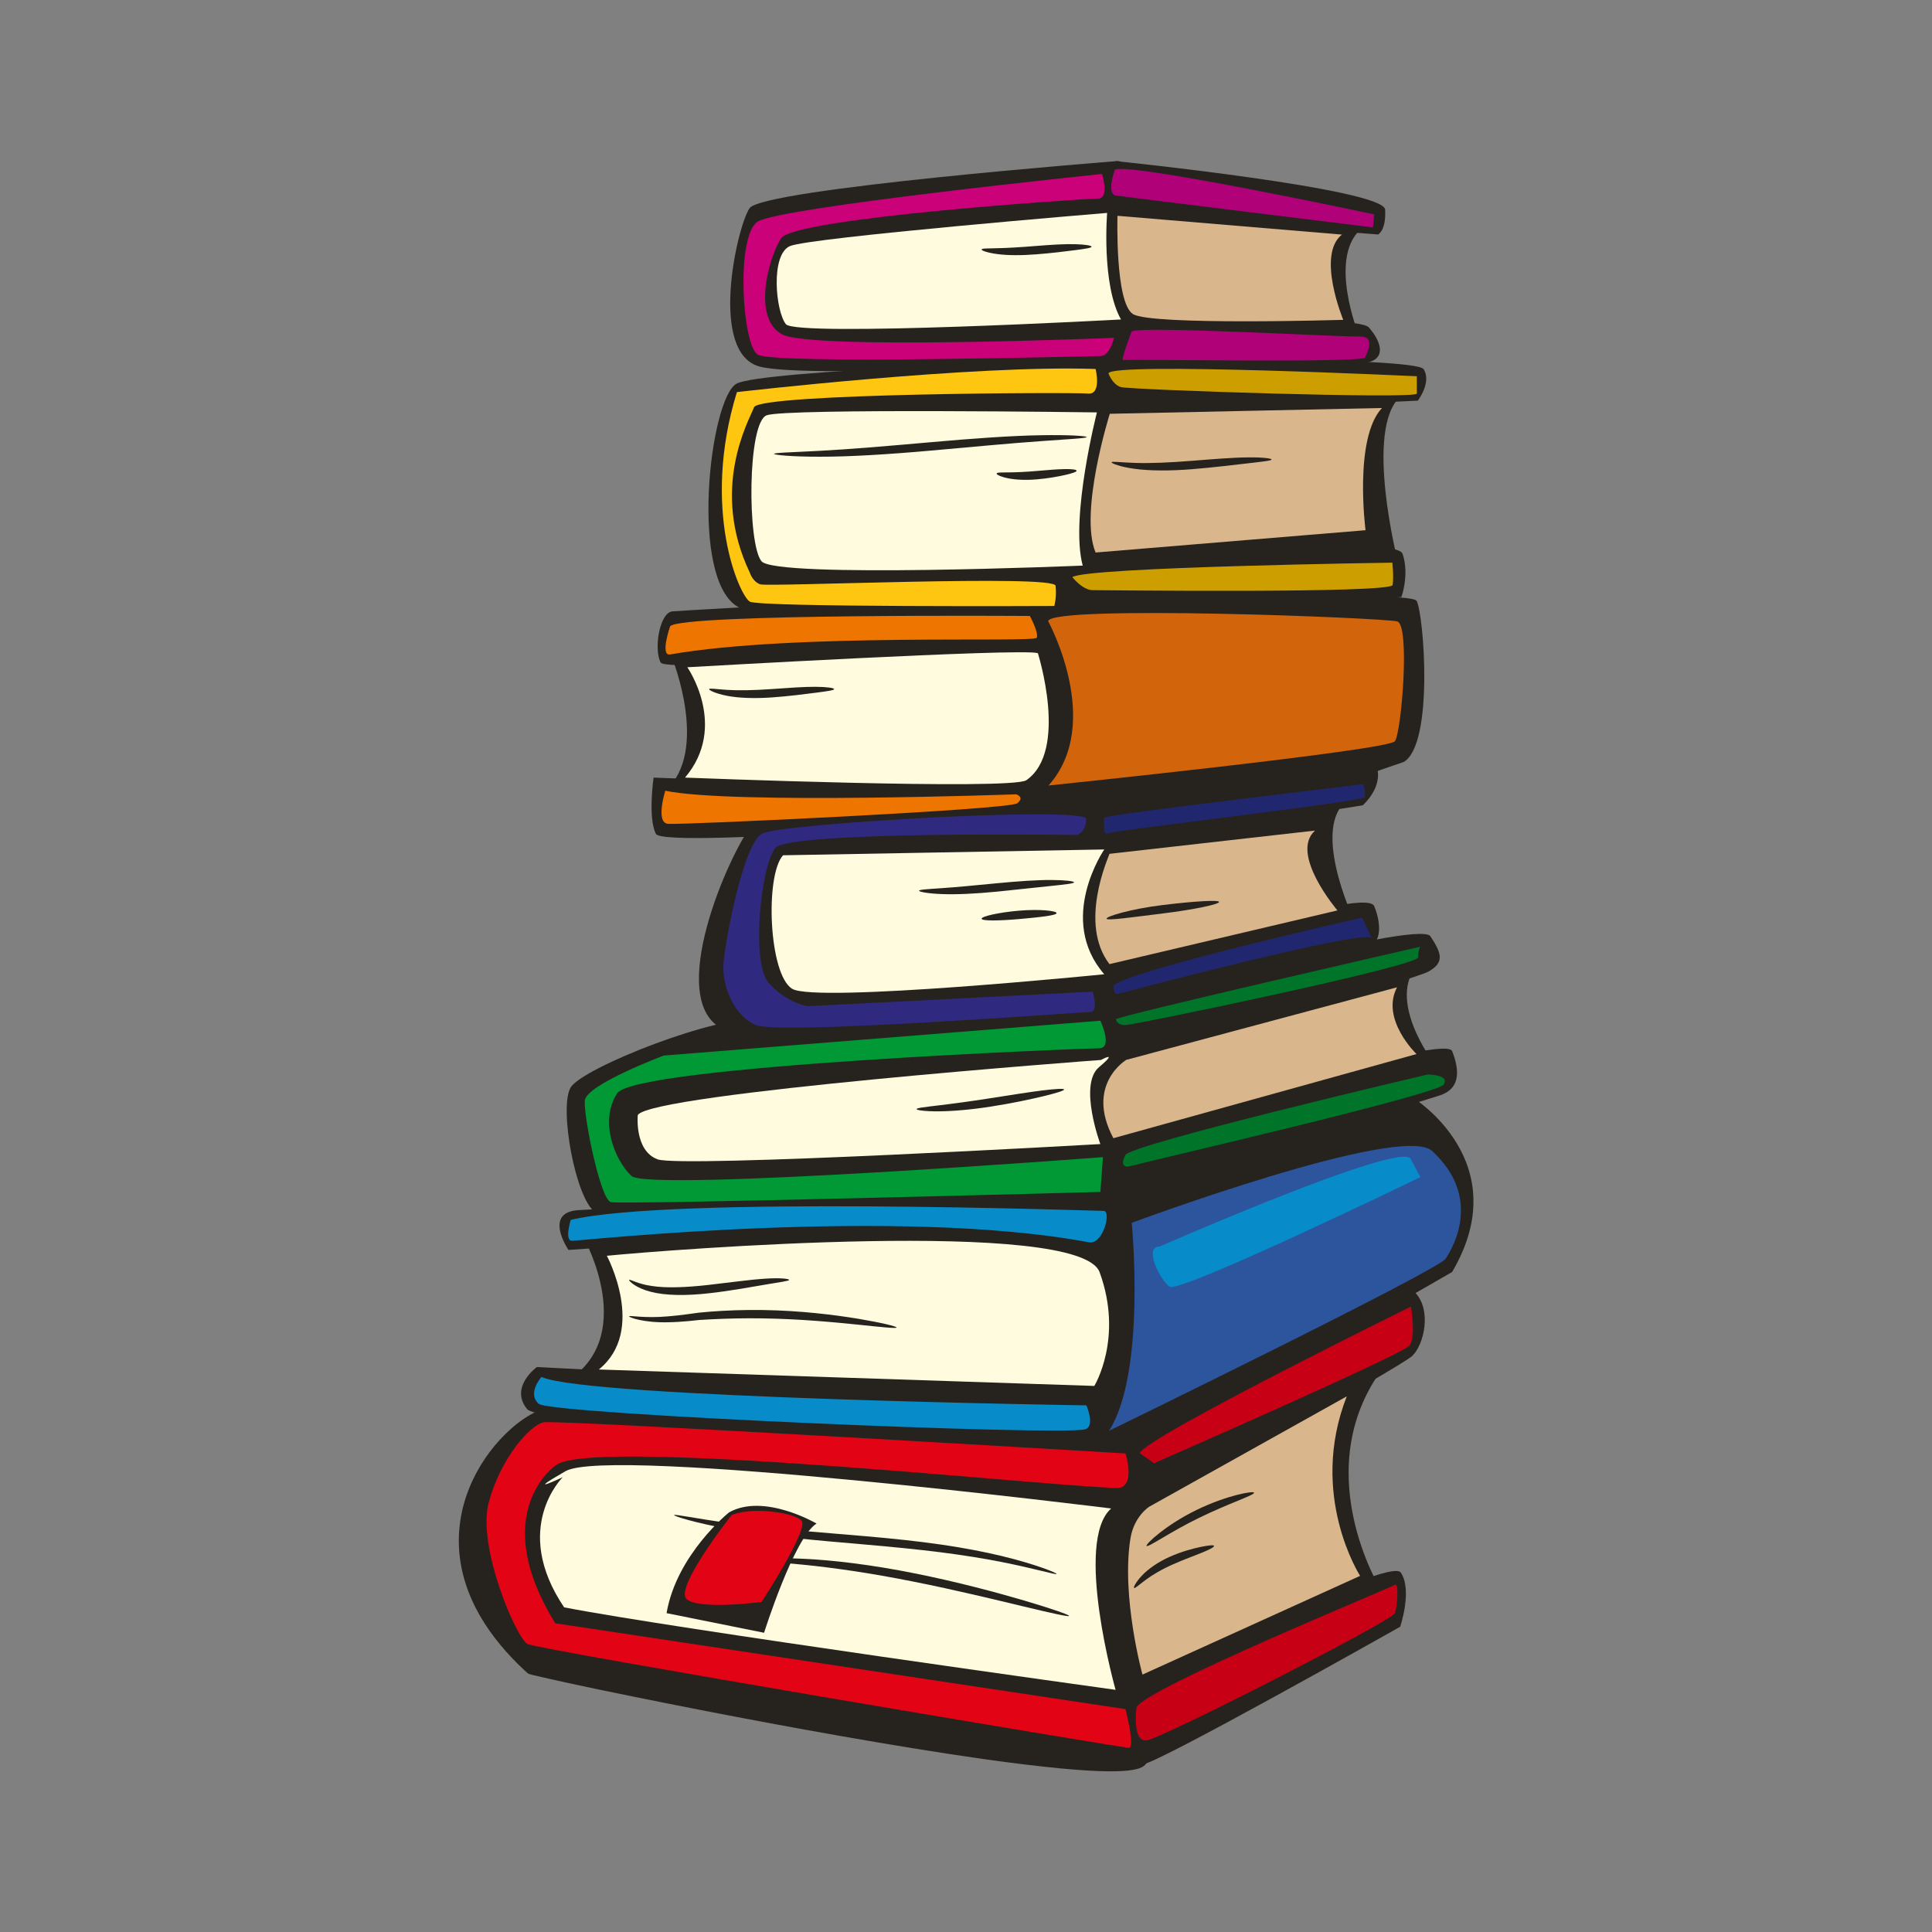 <svg:svg xmlns:svg="http://www.w3.org/2000/svg" height="1189.22" id="svg2" version="1.1" viewBox="-282.366 -99.106 1189.22 1189.22" width="1189.22">
<svg:rect x="-282.366" y="-99.106" width="1189.22" height="1189.22" fill="#808080" stroke="none"/>
<svg:g id="g5975" transform="matrix(1.526 0 0 1.526 -301.33 -590.54)">
<svg:g fill="#26231f">
<svg:path d="m459.88 400.23c-1.41 0-123.95 5.279-132.44 17.951-8.492 12.672-8.947 39.069 0 40.654 8.947 1.585 134.33-0.53 134.33-0.53l98.978-0.53s-13.663-33.26 1.895-44.346c0 0-92.849-13.198-102.75-13.198z" id="path6" />
<svg:path d="m459.41 479.96s-134.33-1.587-142.82 6.334c-8.492 7.921-25.446 68.637 3.776 73.388 29.222 4.75 148.94-5.806 148.94-5.806l106.98-5.283s-13.663-53.324 0.94-66.523l-117.83-2.11z" id="path8" />
<svg:path d="m283.61 587.66s15.073 37.485-2.836 53.324c0 0 146.11 7.921 154.13-4.223 8.023-12.144 5.656-54.909-0.94-57.548-6.596-2.64-143.29 8.977-150.35 8.447z" id="path10" />
<svg:path d="m327.32 663.56c-6.523 11.484-12.121 62.632 0 65.761 12.121 3.129 126.73-2.088 126.73-2.088l105.29-32.358s-16.778-34.445-5.597-48.017c0 0-219.9 5.218-226.43 16.702z" id="path12" />
<svg:path d="m455.75 742.46s-187.77 8.023-194.93 17.824c-7.154 9.802-11.929 33.879 3.188 37.435 15.118 3.555 187.76-0.889 195.72-5.348 7.963-4.46 132.08-40.104 132.08-40.104s-18.306-23.172-9.55-38.323c8.756-15.152-126.51 28.519-126.51 28.519z" id="path14" />
<svg:path d="m248.09 821.79s22.287 40.104-7.948 57.928c0 0 203.68 19.617 214.03 8.92 10.343-10.697 46.147-65.055-2.395-72.196-48.527-7.126-193.34-3.555-203.68 5.348z" id="path16" />
<svg:path d="m470.07 918.93s-217.21-16.934-233.13-2.666c-15.911 14.252-17.498 55.261 0.793 61.5 18.306 6.237 233.13 32.963 233.13 32.963l98.668-47.232s-31.043-49.915 2.38-91.797l-101.84 47.232z" id="path18" />
<svg:path d="m475.63 901.98s-224.37-13.363-241.87-10.697c-17.512 2.683-64.556 52.811-7.713 104.42 1.631 1.481 243.14 51.609 247.73 36.223 3.188-10.697 6.626-25.657-0.529-28.339-7.17-2.666-233.92-31.186-233.92-31.186s-26.253-48.137 6.361-55.261c28.223-6.171 218.8 15.157 225.16 8.92 6.361-6.253 9.55-25.854 4.775-24.077z" id="path20" />
<svg:path d="m475.63 901.98s0.22-0.214 0.764-0.181c0.587 0 1.263 0.79 1.484 1.925 0.5 2.271 0.265 5.744-0.749 10.055-0.514 2.139-1.234 4.526-2.351 6.994-0.558 1.234-1.22 2.485-2.042 3.703-0.426 0.609-0.882 1.201-1.41 1.744-0.25 0.329-0.734 0.592-1.072 0.691l-1.102 0.28c-2.924 0.51-6.024 0.543-9.358 0.592-3.335 0.049-6.876-0.033-10.622-0.148-30-0.938-73.267-4.526-126.76-7.899-13.369-0.806-27.385-1.613-41.988-2.107-7.302-0.23-14.75-0.395-22.316-0.214-3.761 0.115-7.596 0.263-11.298 0.905-3.658 0.675-7.316 2.041-10.211 4.542-2.938 2.452-4.848 6.188-5.553 10.318-0.735 4.164-0.455 8.591 0.309 12.935 0.764 4.345 2.013 8.656 3.555 12.886 0.764 2.107 1.601 4.196 2.498 6.27 0.456 1.037 0.926 2.057 1.41 3.078l0.735 1.514 0.558 1.103 50.539 6.369 110.47 14.202c19.143 2.551 38.624 5.119 58.399 7.998l7.419 1.136 3.732 0.642 1.91 0.362c0.588 0.099 1.513 0.395 2.174 0.806 1.44 0.806 2.571 2.288 3.188 3.835 0.602 1.547 0.881 3.127 0.969 4.658 0.191 3.077-0.147 6.007-0.617 8.854-0.485 2.863-1.146 5.661-1.881 8.409-0.367 1.383-0.764 2.748-1.161 4.114-0.132 0.527-0.573 1.267-0.94 1.596-0.397 0.395-0.779 0.642-1.146 0.84-0.734 0.395-1.425 0.625-2.101 0.806-2.718 0.691-5.304 0.806-7.904 0.905-2.586 0.082-5.171 0.033-7.743-0.066-10.299-0.428-20.436-1.547-30.485-2.765-10.049-1.218-20.01-2.666-29.883-4.164-19.745-3.028-39.153-6.385-58.193-9.825-19.04-3.456-37.713-7.027-55.975-10.664-18.276-3.686-36.127-7.241-53.551-11.322l-0.823-0.23-0.441-0.115c-0.206-0.066-0.5-0.165-0.72-0.313-0.5-0.411-0.573-0.51-0.823-0.74l-0.646-0.593c-0.852-0.806-1.704-1.613-2.542-2.436-1.66-1.662-3.291-3.357-4.848-5.118-3.129-3.538-6.038-7.274-8.595-11.29-5.127-7.981-8.874-17.148-10.005-26.792-1.19-9.627 0.382-19.419 3.864-27.895 3.467-8.525 8.639-15.898 14.677-21.822 3.041-2.962 6.317-5.579 9.887-7.62 1.778-1.02 3.643-1.876 5.641-2.436 2.057-0.576 4.04-0.56 5.95-0.642 7.654-0.164 15.103 0.066 22.434 0.263 14.618 0.444 28.649 1.053 42.047 1.679 53.55 2.551 96.861 5.2 126.79 7.06 29.927 1.86 46.469 3.094 46.455 3.324-0.013 0.23-16.572-0.527-46.513-2.024-29.941-1.448-73.267-3.719-126.82-5.974-13.384-0.543-27.414-1.086-42.018-1.465-7.302-0.164-14.78-0.346-22.317-0.164-1.895 0.082-3.761 0.099-5.436 0.592-1.719 0.494-3.438 1.284-5.098 2.238-3.335 1.925-6.464 4.427-9.358 7.274-5.774 5.694-10.695 12.804-13.972 20.9-3.276 8.097-4.716 17.263-3.585 26.298 1.073 9.068 4.643 17.757 9.579 25.426 2.468 3.851 5.289 7.471 8.33 10.895 1.528 1.695 3.115 3.357 4.745 4.97 0.808 0.807 1.645 1.597 2.483 2.37l1.087 1.004c0.013 0.017 0 0.017 0.059 0.033l0.367 0.099 0.779 0.197c17.263 4.016 35.186 7.554 53.433 11.191 18.247 3.604 36.92 7.142 55.945 10.565 19.026 3.423 38.404 6.764 58.119 9.759 9.858 1.498 19.79 2.929 29.809 4.164 10.02 1.202 20.127 2.32 30.265 2.732 2.527 0.099 5.068 0.148 7.566 0.066 2.498-0.083 5.01-0.23 7.272-0.807 0.544-0.148 1.072-0.346 1.484-0.559 0.206-0.116 0.367-0.23 0.456-0.313 0.103-0.148 0.03 0 0.088-0.165 0.397-1.333 0.779-2.666 1.146-4.016 0.705-2.666 1.337-5.365 1.792-8.064 0.455-2.699 0.749-5.398 0.588-7.965-0.147-2.567-0.911-4.904-2.542-5.76-0.441-0.247-0.735-0.362-1.381-0.494l-1.792-0.346-3.688-0.625-7.39-1.152c-19.731-2.88-39.212-5.48-58.355-8.031l-110.44-14.4-26.063-3.357-12.767-1.629-6.332-0.807-3.144-0.411-1.557-0.197-1.014-0.132-0.734-0.099c-0.132 0.017-0.235-0.033-0.279-0.181l-0.191-0.362-0.617-1.169-0.382-0.79-0.764-1.564c-0.499-1.053-0.969-2.107-1.44-3.176-0.911-2.123-1.778-4.279-2.556-6.452-1.572-4.361-2.865-8.837-3.658-13.445-0.793-4.575-1.117-9.348-0.279-14.038 0.793-4.658 3.1-9.15 6.523-11.981 3.394-2.897 7.405-4.312 11.357-5.052 3.952-0.642 7.801-0.773 11.636-0.872 7.64-0.148 15.118 0.049 22.434 0.313 14.633 0.56 28.663 1.432 42.032 2.337 53.507 3.67 96.744 7.62 126.67 8.953 3.747 0.164 7.272 0.28 10.593 0.313 3.291 0 6.42 0 9.212-0.428 0.69-0.148 1.381-0.247 1.733-0.691 0.5-0.494 0.94-1.037 1.337-1.613 0.823-1.135 1.469-2.337 2.042-3.522 1.117-2.37 1.881-4.69 2.424-6.78 1.087-4.197 1.41-7.62 1.043-9.792-0.176-1.086-0.705-1.777-1.205-1.827-0.485-0.099-0.749 0.049-0.749 0z" id="path22" />
<svg:path d="m465.27 904.68s110.6-68.627 117.75-61.5c7.154 7.127 3.79 21.378-0.984 25.838-4.775 4.46-107.88 62.522-112.2 59.493-7.258-5.086-4.569-23.83-4.569-23.83z" id="path24" />
<svg:path d="m467.67 1003.6s105.03-54.359 109.8-47.232c4.774 7.127-0.264 21.855-0.264 21.855s-98.389 55.528-103.96 55.528c-5.569 0-10.343-30.149-5.583-30.149z" id="path26" />
<svg:path d="m582.25 764.73s42.165 25.849 15.911 70.398c0 0-117.78 68.264-126.52 68.264-8.739 0-239.47-4.081-246.63-13.001-7.169-8.903 3.982-16.934 3.982-16.934s217.2 11.586 222.77 8.031c0 0 14.324-46.36-9.55-57.039-23.87-10.68-200.49 1.77-200.49 1.77s-10.343-15.157 3.982-16.046c3.173-0.198 209.25-11.586 218.01-11.586 8.755 0 116.96-41.882 118.55-33.863z" id="path28" />
<svg:path d="m458.15 728.21s8.742 20.497-1.601 21.387c-10.343 0.89-185.38 6.242-190.15 15.154-4.774 8.911-6.361 25.849 3.188 25.849 9.535 0 186.96-13.38 188.56-8.031 1.601 5.348-0.808 17.823-0.808 17.823s-196.85 15.98-204.81 10.631c-7.963-5.349-14.692-42.312-9.917-50.331 4.775-8.02 60.381-29.812 75.498-27.136 15.117 2.676 140.04-5.345 140.04-5.345z" id="path30" />
<svg:path d="m458.12 728.21s126.5-35.65 131.27-28.522c4.774 7.128 5.583 10.695-0.793 14.262-6.361 3.565-130.49 39.216-132.08 35.647-1.588-3.569-3.982-16.041 0.793-17.823l0.808-3.565z" id="path32" />
<svg:path d="m454.15 782.54s140.83-44.559 144.01-36.536c3.188 8.023 3.188 15.154-4.775 17.826-7.963 2.673-136.85 41.882-140.83 40.104-3.967-1.777 1.601-21.394 1.601-21.394z" id="path34" />
<svg:path d="m453.09 643.75s-127.65-1.043-136.97 10.437c-9.315 11.48-36.113 71.603-11.886 83.085s145.14 0.423 147.93-3.752c2.793-4.175 0-16.701 0-16.701s-118.34 11.482-123.94 4.175c-5.599-7.307-8.389-46.972 2.806-53.234 11.195-6.262 118.34-2.085 121.13-5.218 0 0 9.315-24.009 0.925-18.789z" id="path36" />
<svg:path d="m453.09 643.75s111.83-20.876 114.62-12.527c2.793 8.349-5.597 15.657-5.597 15.657s-104.35 16.704-109.95 15.659c-5.596-1.045-7.463-19.833 0.926-18.789z" id="path38" />
<svg:path d="m452.16 716.82s110.89-38.623 114.61-29.226c3.715 9.397 0.94 13.57 0.94 13.57s-109.02 32.356-115.55 32.356c-6.525 0 0-16.7 0-16.7z" id="path40" />
<svg:path d="m283.61 568.65s156.01-10.562 164.02 2.638c8.006 13.2 11.783 68.637 3.776 74.443-8.007 5.806-171.1 19.007-174.4 12.672-3.306-6.335-0.94-22.702-0.94-22.702s147.06 5.808 152.72 0.53c5.656-5.278 6.126-49.106 0.94-53.327-5.186-4.221-148 11.616-150.82 6.338-2.82-5.278-0.47-20.063 4.716-20.591z" id="path42" />
<svg:path d="m430.68 566.02s150.35-6.867 153.19-1.586c2.836 5.281 7.066 57.548-5.186 64.942l-12.267 4.221s-111.7 16.366-119.24 12.672c-7.537-3.695-19.32-80.778-16.499-80.249z" id="path44" />
<svg:path d="m460.85 482.59c-1.41 3.696-130.55 2.64-141.39 6.338-10.843 3.698-5.186 57.016-0.94 64.409 4.231 7.394 149.88-5.809 149.88-5.809s0.94 12.672-0.955 17.423c-1.881 4.752-136.68 12.672-156.95 2.112-20.274-10.56-11.783-84.473-0.94-90.279 10.093-5.405 132.05-9.436 148.9-9.971l1.925-0.063 0.47 15.842z" id="path46" />
<svg:path d="m458.45 466.81s124.94-1.116 128.24 4.164c3.306 5.279-2.351 12.672-2.351 12.672s-126.32 6.334-129.15 1.583c-2.833-4.751-3.291-15.84 2.365-16.367l0.896-2.052z" id="path48" />
<svg:path d="m465.54 548.08c1.41 0 109.82-11.087 112.65-2.638 2.833 8.449-0.485 17.425-0.485 17.425s-109.33 8.444-112.17 4.75c-2.836-3.695-6.126-14.783-0.94-17.421l0.94-2.115z" id="path50" />
<svg:path d="m462.74 387.05s-142.82 11.086-148 19.006c-5.187 7.921-16.499 58.604 4.246 63.884 20.744 5.28 146.58-2.641 146.58-2.641l-0.94-16.366s-134.79 8.447-137.63 1.058c-2.836-7.389-3.291-29.04 3.776-32.735 7.067-3.695 129.14-9.506 129.61-14.785 0.469-5.279 9.432-17.951 2.365-17.421z" id="path52" />
<svg:path d="m462.74 387.05s107.92 11.087 108.4 19.536c0.473 8.449-2.821 10.031-2.821 10.031s-109.82-7.921-111.23-12.146c-1.425-4.223 1.41-16.896 5.656-17.421z" id="path54" />
<svg:path d="m460.38 452.5c5.23-1.955 99.447-3.696 104.16 1.581 4.717 5.278 7.537 12.67-0.94 14.257-8.477 1.587-104.63 2.11-106.04 0.528-1.425-1.585-1.425-14.785 2.821-16.367z" id="path56" />
</svg:g>
<svg:path d="m239.43 917.89s-21.009 20.506 0.544 52.498c43.384 8.443 222.44 33.276 222.44 33.276s-16.866-59.889-1.778-73.151c0 0-202.35-25.294-220.12-15.042-17.777 10.253-1.087 2.419-1.087 2.419z" fill="#fefbde" id="path58" />
<svg:path d="m475.96 929.81s-6.126 3.884-7.551 12.787c-3.776 23.534 4.848 54.919 4.848 54.919l87.796-39.825s-21.009-32.585-5.377-72.412l-79.716 44.532z" fill="#d9b68b" id="path60" />
<svg:path d="m468.93 815.29s5.935 60.348-9.153 83.881c0 0 132.52-64.563 135.75-69.4 3.232-4.837 14.721-24.834-5.392-43.447-12.385-11.454-121.21 28.965-121.21 28.965z" fill="#2c559e" id="path62" />
<svg:path d="m242.66 814.1s-2.689 8.442 0.544 8.442c3.232 0 131.45-13.873 208.47 0.609 5.715 1.07 9.153-12.672 5.92-12.672s-174.54-6.04-214.94 3.621z" fill="#078cc9" id="path64" />
<svg:path d="m230.84 877.45s-5.935 6.632-1.087 10.862c4.848 4.229 210.69 12.952 220.33 10.269 4.305-1.218 0.544-9.66 0.544-9.66s-202.01-3.028-219.79-11.47z" fill="#078cc9" id="path66" />
<svg:path d="m257.21 828.58s16.161 30.166-3.232 45.867l199.86 6.632s11.842-19.304 2.145-45.85c-8.081-22.151-174.54-9.051-198.78-6.649z" fill="#fefbde" id="path68" />
<svg:path d="m456.28 733.77s5.231 11.119-0.529 11.119c-5.759 0-187.05 7.026-194.37 18.146-7.317 11.12-1.043 26.927 5.745 33.363 6.788 6.436 190.2-7.603 190.2-7.603l-1.043 14.038s-193.33 5.266-197.51 4.098c-4.172-1.168-10.975-34.528-10.446-40.97 0.529-6.438 31.866-18.142 31.866-18.142l176.09-14.06z" fill="#009935" id="path70" />
<svg:path d="m462.58 733.17s0.103 2.345 3.761 2.345 118.15-23.8 118.15-27.312c0-3.512 0.882-4.297 0.882-4.297s-122.79 28.094-122.79 29.264z" fill="#007429" id="path72" />
<svg:path d="m466.34 788.03s-3.453 5.957 2.806 4.197 123.01-28.632 125.63-32.728c2.613-4.096-6.523-4.035-6.523-4.035s-121.38 28.469-121.91 32.567z" fill="#007429" id="path74" />
<svg:path d="m269.69 771.82s-1.44 14.351 7.978 17.856c9.402 3.505 178.6-6.155 178.6-6.155s-8.888-24.006-0.529-31.03c8.36-7.024 0.764-2.897 0.764-2.897s-181.59 13.44-186.82 22.225z" fill="#fefbde" id="path76" />
<svg:path d="m466.74 749.55s-16.719 9.95-5.215 31.602l122.27-33.94s-14.633-14.048-7.846-26.924l-109.2 29.264z" fill="#d9b68b" id="path78" />
<svg:path d="m453.16 722.05s2.6 8.196-1.058 8.196-125.39 9.366-134.79 5.268c-9.417-4.096-13.59-16.388-13.076-24.582 0.529-8.194 7.845-48.583 15.676-52.678 7.845-4.098 130.64-11.119 130.64-5.852 0 5.266-3.658 6.436-3.658 6.436s-116.01-1.756-121.75 5.268c-5.742 7.024-9.931 46.24-2.615 54.436s15.676 9.363 15.676 9.363l114.96-5.854z" fill="#302980" id="path80" />
<svg:path d="m461.51 719.69s-0.103 3.787 1.998 3.204c2.101-0.583 99.387-26.262 101.97-22.52 1.322 1.909-3.658-8.192-3.658-8.192s-95.612 21.656-100.31 27.508z" fill="#21276e" id="path82" />
<svg:path d="m457.85 651.81s-0.529 7.61 1.043 6.44 103.46-12.878 103.97-14.634c0.529-1.754-0.514-5.266-0.514-5.266s-103.46 12.289-104.5 13.46z" fill="#21276e" id="path84" />
<svg:path d="m459.95 666.45c-0.529 1.756-12.547 28.094 0 44.482l91.954-21.657s-19.481-22.842-9.036-32.205l-82.919 9.379z" fill="#d9b68b" id="path86" />
<svg:path d="m457.85 664.69s-19.334 28.094 0 50.334c0 0-116.52 11.706-125.92 5.852-9.417-5.852-10.975-45.651-3.658-53.847l129.58-2.342z" fill="#fefbde" id="path88" />
<svg:path d="m280.78 640.99s-4.04 12.838 1.028 13.357c5.083 0.517 137.7-5.693 140.94-8.281 3.232-2.589-0.47-3.624-0.47-3.624s-115.05 4.141-141.5-1.452z" fill="#ee7500" id="path90" />
<svg:path d="m289.67 591.19s16.631 23.808-0.926 44.512c0 0 131.73 5.199 137.69 1.037 17.101-11.905 4.628-51.243 4.628-51.243-6.464-2.069-141.39 5.694-141.39 5.694z" fill="#fefbde" id="path92" />
<svg:path d="m454.89 488.39s-10.93 42.551-5.729 61.79c0 0-123.85 5.247-129.58-1.75-5.729-6.996-5.715-55.957 2.086-58.873 7.801-2.916 133.22-1.167 133.22-1.167z" fill="#fefbde" id="path94" />
<svg:path d="m460.08 488.95s-12.488 39.638-5.73 55.957l108.89-8.999s-4.819-37.052 6.626-49.292l-109.79 2.332z" fill="#d9b68b" id="path96" />
<svg:path d="m456.95 392.21s3.129 9.91-1.557 9.91-122.64 7.679-127.93 16.082c-5.29 8.403-11.533 32.3 0.441 38.71 11.974 6.409 133.88 1.413 133.88 1.413s-1.704 7.33-5.348 7.33-132.18 3.497-138.42-0.583c-6.242-4.08-8.845-47.798 0-53.63 8.845-5.832 138.94-19.235 138.94-19.235z" fill="#ca0178" id="path98" />
<svg:path d="m462.14 390.45s-3.644 9.91 0.529 10.493c4.173 0.583 103.55 12.823 103.55 12.823l0.529-5.243s-98.359-20.986-104.6-18.073z" fill="#b00179" id="path100" />
<svg:path d="m468.9 455.73s-4.643 12.035-3.364 11.555c1.278-0.48 96.508 1.27 97.553-1.062 1.045-2.332 4.158-8.726-2.351-8.444-6.494 0.281-87.15-4.378-91.837-2.049z" fill="#b00179" id="path102" />
<svg:path d="m459.01 407.92s-2.365 28.849 5.583 42.987c0 0-130.99 7.144-135.16 1.899-4.171-5.245-6.244-27.979 1.572-31.477 7.801-3.499 128.01-13.408 128.01-13.408z" fill="#fefbde" id="path104" />
<svg:path d="m463.18 409.09s-1.043 34.974 6.244 39.638c7.287 4.664 84.83 2.332 84.83 2.332s-10.93-26.231-0.529-34.392l-90.545-7.579z" fill="#d9b68b" id="path106" />
<svg:g fill="#26231f">
<svg:path d="m438.61 956.91c-0.132 0.494-8.55-2.123-22.404-4.855-6.92-1.366-15.206-2.715-24.447-3.884-9.241-1.169-19.437-2.156-30.162-3.094-10.725-0.938-20.965-1.794-30.265-2.814-9.3-1.02-17.674-2.189-24.652-3.439-13.986-2.502-22.434-5.233-22.346-5.645 0.103-0.494 8.668 1.399 22.64 3.275 6.979 0.955 15.323 1.876 24.608 2.715l30.25 2.551c10.739 0.938 20.979 2.008 30.264 3.357 9.27 1.349 17.6 2.962 24.52 4.641 13.854 3.357 22.096 6.797 21.993 7.192z" id="path108" />
<svg:path d="m443.67 973.85c-0.103 0.461-7.14-1.119-18.453-3.834-11.313-2.699-26.915-6.534-44.266-9.989-17.351-3.489-33.174-5.727-44.662-6.846-11.503-1.152-18.658-1.415-18.658-1.925 0-0.411 7.184-1.004 18.791-0.461 11.621 0.51 27.62 2.386 45.058 5.908 17.439 3.489 33.026 7.702 44.236 10.993 11.195 3.324 18.041 5.711 17.953 6.155z" id="path110" />
<svg:path d="m330.73 838.31c0 0.461-3.614 0.856-9.447 1.876-5.818 0.955-13.869 2.518-22.934 3.522-9.021 1.02-17.439 0.971-23.389-0.592-2.968-0.741-5.274-1.843-6.743-2.831-1.469-0.987-2.116-1.794-2.013-1.975 0.235-0.411 3.394 1.662 9.138 2.452 5.715 0.905 13.81 0.592 22.728-0.411 8.918-1.004 17.042-2.172 22.992-2.534 5.95-0.428 9.681 0.033 9.667 0.494z" id="path112" />
<svg:path d="m374.08 857.52c-0.059 0.477-6.097-0.164-15.838-1.185-9.741-0.987-23.183-2.271-38.066-2.502-7.449-0.115-14.53 0.049-20.965 0.379l-4.687 0.263-4.437 0.461c-2.88 0.247-5.583 0.428-8.066 0.461-9.961 0.263-15.955-1.975-15.823-2.403 0.088-0.477 6.038 0.889 15.735 0.017 2.409-0.181 5.069-0.494 7.904-0.872l4.437-0.609 4.775-0.428c6.494-0.494 13.649-0.757 21.171-0.642 15.03 0.23 28.56 1.909 38.271 3.505 9.726 1.629 15.646 3.11 15.588 3.555z" id="path114" />
<svg:path d="m441.65 761.51c0.059 0.459-3.203 1.46-8.506 2.745-5.319 1.274-12.679 2.852-20.921 4.124-8.227 1.3-15.764 1.909-21.229 1.942-5.465 0.033-8.844-0.461-8.844-0.905 0-0.477 3.35-0.839 8.727-1.481 5.362-0.627 12.767-1.616 20.935-2.893 8.168-1.277 15.588-2.47 20.994-3.142 5.407-0.671 8.771-0.851 8.844-0.39z" id="path116" />
<svg:path d="m445.67 677.94c0 0.481-3.497 0.849-9.123 1.447l-21.993 2.317c-8.624 0.841-16.499 1.213-22.214 0.976-5.715-0.207-9.212-0.907-9.182-1.353 0.03-0.482 3.526-0.634 9.153-1.034 5.627-0.372 13.384-1.113 21.979-1.952 8.609-0.834 16.469-1.374 22.17-1.338 5.7 0.01 9.211 0.485 9.211 0.936z" id="path118" />
<svg:path d="m438.62 690.36c-0.013 0.933-6.743 1.651-15.044 2.391-8.301 0.741-15.132 0.82-15.206-0.132-0.088-0.902 6.596-2.502 14.985-3.232 8.389-0.731 15.279 0.041 15.265 0.973z" id="path120" />
<svg:path d="m348.88 600.01c-0.013 0.477-2.821 0.856-7.36 1.45-4.525 0.564-10.798 1.417-17.821 1.906-7.023 0.489-13.472 0.245-18.071-0.673-4.613-0.89-7.287-2.273-7.17-2.683 0.118-0.484 2.909 0.053 7.404 0.313 4.496 0.286 10.725 0.169 17.659-0.326 6.934-0.481 13.266-0.963 17.88-0.92 4.628 0.013 7.478 0.479 7.478 0.933z" id="path122" />
<svg:path d="m450.73 498.34c0 0.489-7.052 0.815-18.438 1.646-11.371 0.782-27.076 2.263-44.442 3.815s-33.188 2.492-44.649 2.465c-11.445 0.023-18.511-0.714-18.511-1.149 0.013-0.497 7.081-0.606 18.467-1.234 11.386-0.588 27.076-1.896 44.455-3.448 17.365-1.547 33.144-2.659 44.589-2.836 11.46-0.219 18.526 0.3 18.526 0.741z" id="path124" />
<svg:path d="m446.69 511.91c0.03 0.466-1.734 1.063-4.613 1.721-2.88 0.642-6.89 1.389-11.401 1.766-4.51 0.39-8.683 0.181-11.65-0.43-2.968-0.611-4.687-1.493-4.598-1.927 0.088-0.474 1.91-0.423 4.789-0.449 2.88-0.01 6.832-0.179 11.239-0.56 4.407-0.38 8.448-0.734 11.401-0.773 2.938-0.051 4.789 0.191 4.833 0.652z" id="path126" />
<svg:path d="m452.72 421.55c0 0.472-2.468 0.859-6.449 1.374-3.981 0.515-9.476 1.2-15.632 1.69-6.141 0.5-11.783 0.466-15.852-0.076-4.07-0.541-6.494-1.422-6.42-1.863 0.059-0.479 2.556-0.426 6.523-0.52 3.981-0.076 9.447-0.411 15.544-0.907 6.097-0.495 11.68-0.823 15.735-0.708 4.055 0.115 6.567 0.551 6.552 1.009z" id="path128" />
<svg:path d="m525.33 507.39c0 0.479-3.614 0.844-9.417 1.526-5.803 0.645-13.825 1.682-22.772 2.391-8.947 0.722-17.145 0.66-23.036-0.164-5.906-0.79-9.403-2.212-9.3-2.623 0.088-0.495 3.658 0.076 9.461 0.245 5.788 0.202 13.795-0.109 22.669-0.826 8.873-0.703 16.969-1.364 22.86-1.404 5.891-0.074 9.535 0.405 9.535 0.856z" id="path132" />
<svg:path d="m504.16 685.83c0.118 0.969-10.034 3.104-22.566 4.651s-22.64 3.018-22.816 2.128c-0.191-0.928 9.843-3.937 22.463-5.482 12.591-1.552 22.801-2.171 22.919-1.297z" id="path134" />
<svg:path d="m518.27 924.15c0.221 0.971-10.034 4.213-21.964 10.039-11.944 5.777-20.877 12.227-21.391 11.421-0.485-0.691 7.904-8.557 20.186-14.515 12.282-5.958 23.022-7.784 23.169-6.945z" id="path136" />
<svg:path d="m502.13 945.61c0.118 0.461-1.748 1.448-4.833 2.699-3.071 1.284-7.346 2.781-11.885 4.805-4.54 2.008-8.389 4.328-11.019 6.319-2.659 1.958-4.187 3.456-4.525 3.127-0.294-0.28 0.72-2.386 3.203-5.003 2.454-2.617 6.479-5.48 11.224-7.57 4.76-2.123 9.212-3.291 12.444-3.966 3.247-0.675 5.289-0.856 5.392-0.411z" id="path138" />
<svg:path d="m306.51 932.08s-21.17 16.934-25.211 40.65l39.329 7.916s12.106-38.41 21.17-44.056c0 0-21.17-12.425-35.287-4.509z" id="path140" />
</svg:g>
<svg:path d="m466.4 908.31s3.732 11.421-1.704 13.709c-5.436 2.271-215.04-21.312-228.29-8.755 0 0-27.517 19.024 0 63.557l230 34.625s4.069 15.602 1.351 15.602-238.15-39.578-242.56-41.866c-4.422-2.271-20.392-39.199-15.632-57.072 4.76-17.873 16.646-31.203 22.081-32.355 5.436-1.135 234.76 12.557 234.76 12.557z" fill="#e20415" id="path142" />
<svg:path d="m470.87 1010.7s-1.925 13.972 4.011 13.363c5.935-0.609 99.108-48.267 100.2-51.297 1.072-3.012 1.616-12.672 0-11.454-1.616 1.201-100.12 41.473-104.21 49.389z" fill="#c80015" id="path144" />
<svg:path d="m472.16 908.21 5.745 4.048s100.39-43.873 103.08-47.495c2.69-3.622 0.544-15.684 0.544-15.684s-107.75 53.091-109.36 59.13z" fill="#c80015" id="path146" />
<svg:path d="m435.21 572.58s22.552 41.223 0.161 66.304c0 0 137.09-14.168 139.72-17.856 2.63-3.688 6.2-46.842 0.94-48.32-5.26-1.478-139.5-6.762-140.82-0.125z" fill="#d2650c" id="path148" />
<svg:path d="m282.74 574.64s-4.202 12.122 0 11.387c50.364-8.798 146.95-4.657 147.87-6.728 0.911-2.07-2.777-8.8-2.777-8.8s-140.47-1.035-145.09 4.141z" fill="#ee7500" id="path150" />
<svg:path d="m454.35 470.88s2.6 10.493-3.115 9.909c-5.729-0.583-132.37-0.077-134.62 5.498-2.248 5.579-17.85 32.973-1.719 66.783 0 0 1.028 3.499 4.158 4.664 3.129 1.165 118.65-4.082 119.16 0.582 0.513 4.664-0.514 8.161-0.514 8.161s-118.65 0.579-122.81-1.751c-4.158-2.33-19.775-37.305-5.215-84.52 0 0 95.229-11.076 144.67-9.326z" fill="#fec611" id="path152" />
<svg:path d="m459.55 472.64s1.513 4.406 4.907 5.518c3.394 1.113 119.47 4.973 119.47 2.641v-6.994s-123.34-5.827-124.38-1.165z" fill="#cd9e00" id="path154" />
<svg:path d="m444.97 554.83s4.07 5.26 8.242 5.26 120.44 1.396 120.96-2.102c0.529-3.495-0.132-8.987-0.132-8.987s-123.34 1.748-129.07 5.829z" fill="#cd9e00" id="path156" />
<svg:path d="m307.54 933.17s-23.198 29.376-18.159 33.886c5.054 4.526 30.25 1.136 30.25 1.136s19.158-29.359 16.131-32.75c-3.012-3.39-20.157-5.661-28.223-2.271z" fill="#e20415" id="path158" />
<svg:path d="m480.22 824.85s97.273-42.704 101.22-35.351l3.937 7.356s-97.273 47.132-101.22 44.186c-3.937-2.946-10.519-16.194-3.937-16.194z" fill="#078cc9" id="path160" />
</svg:g>
</svg:svg>